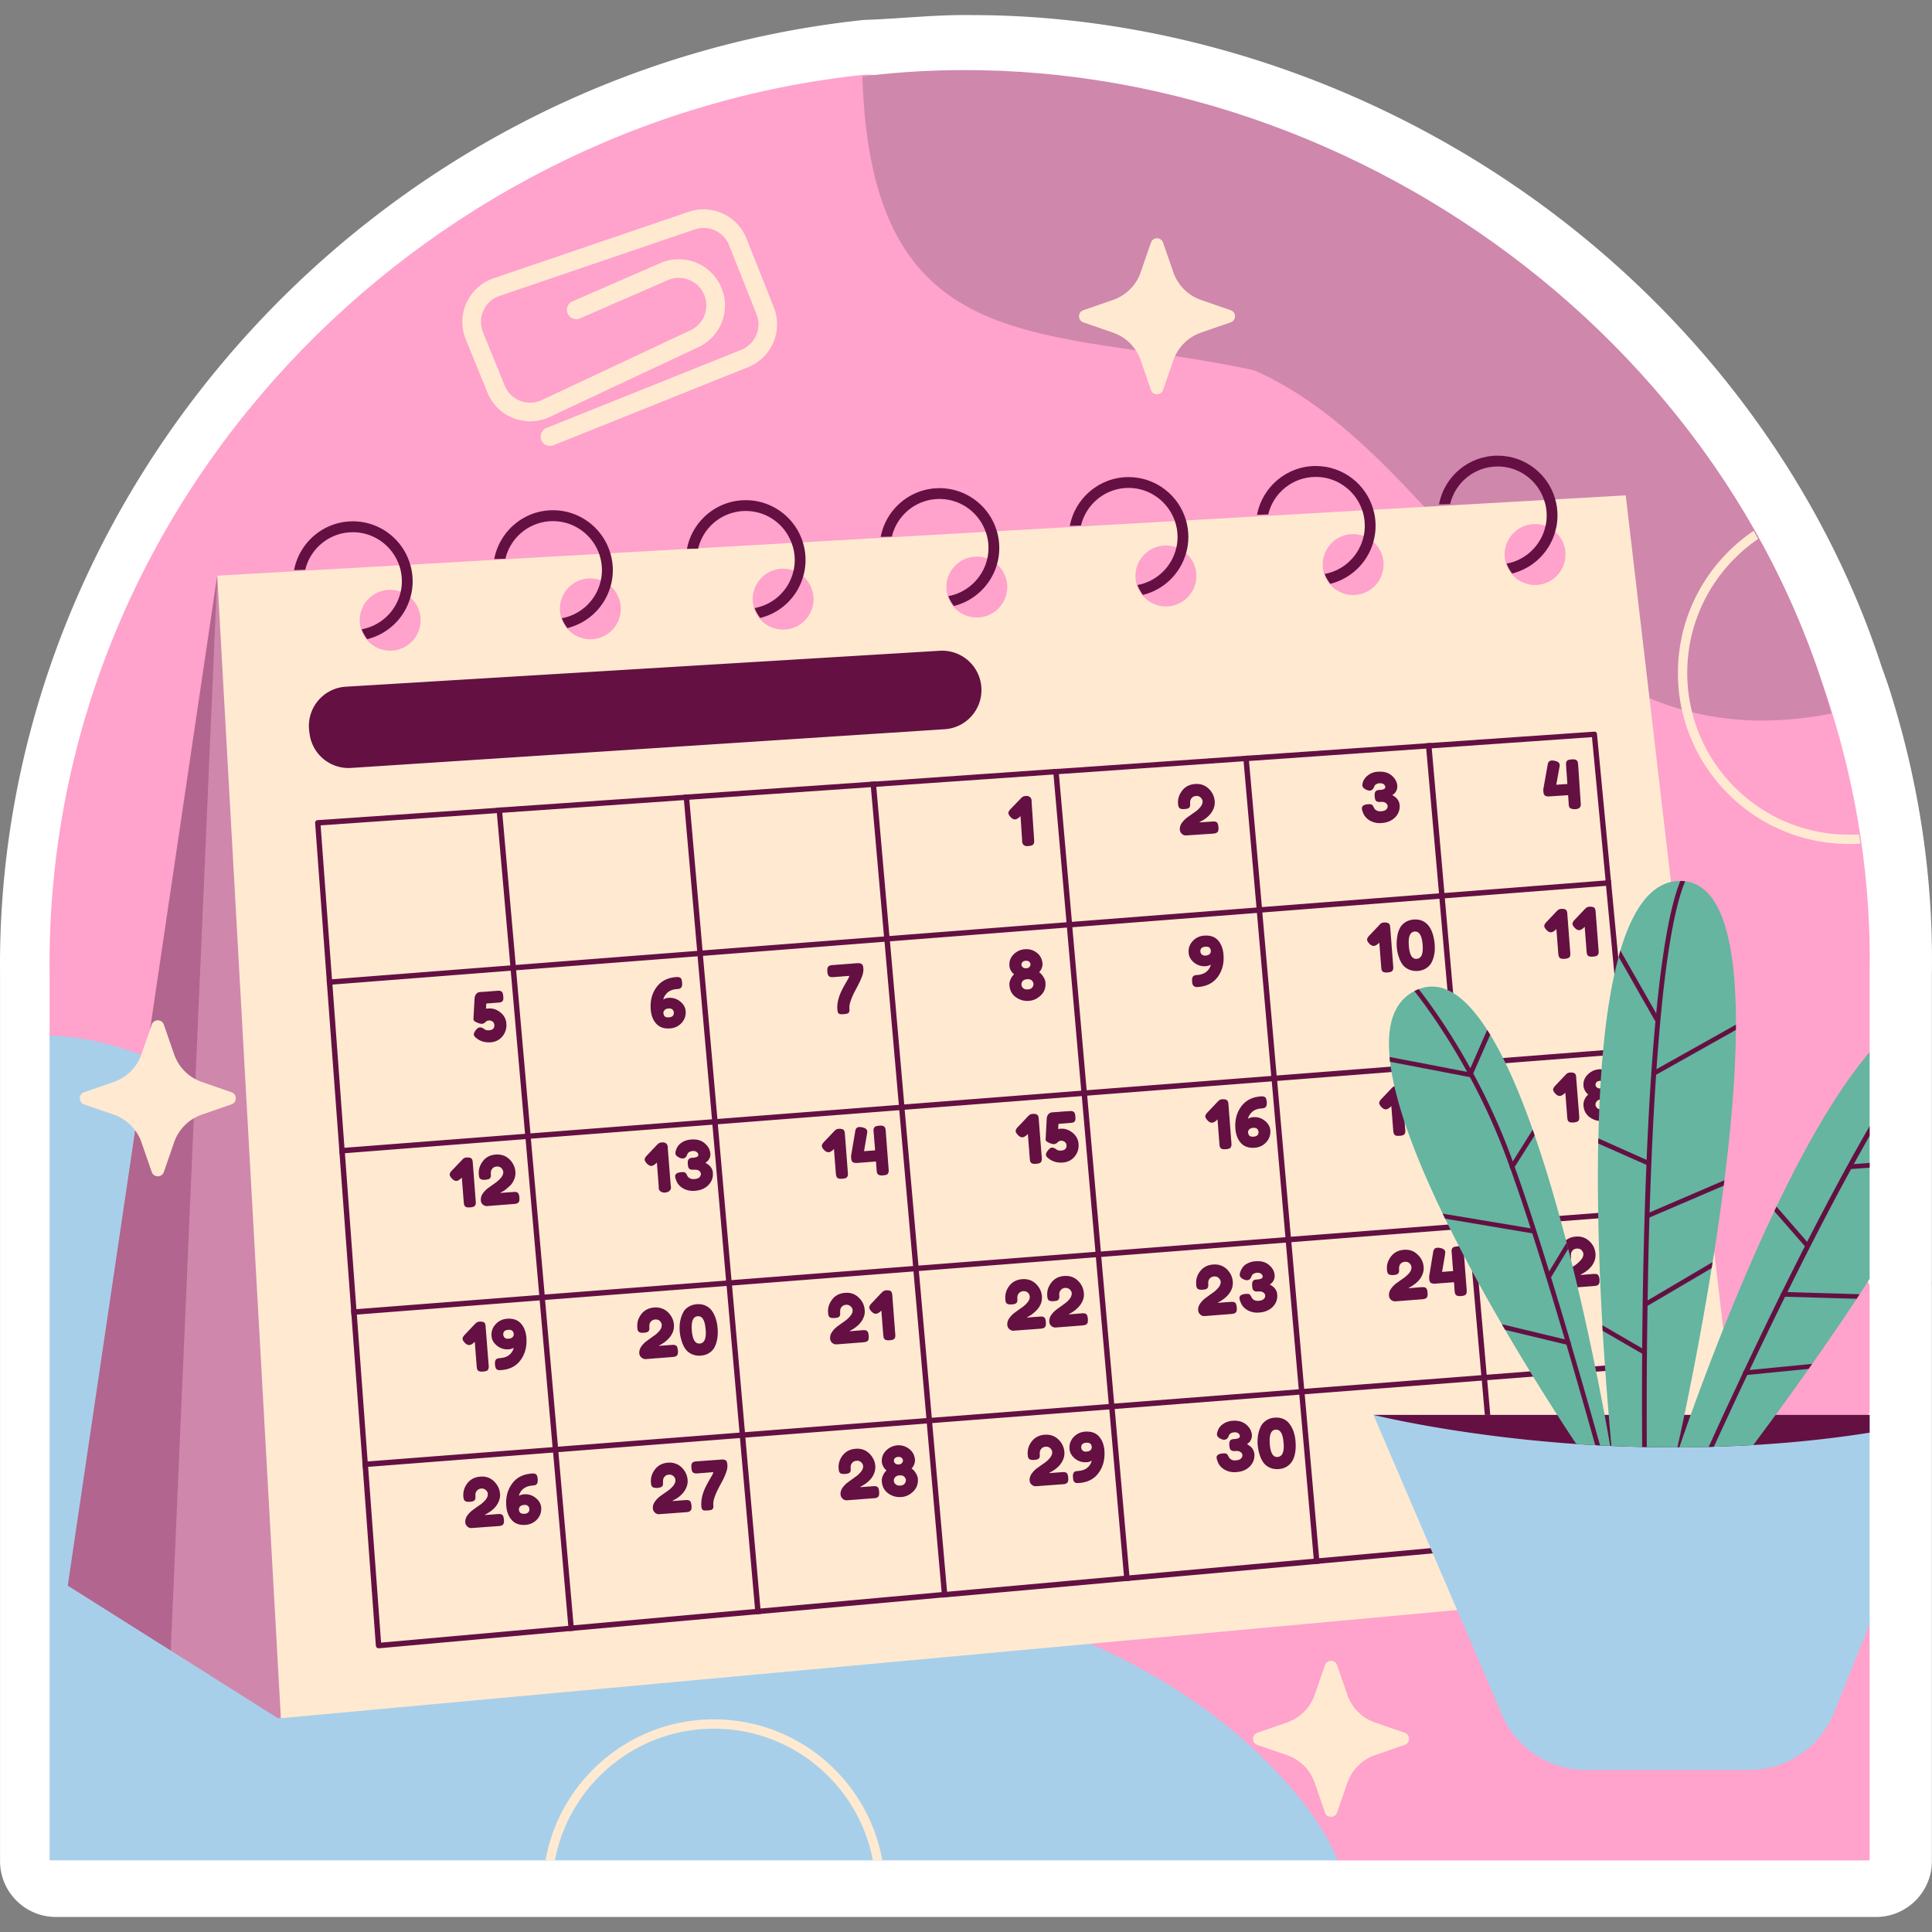 <svg xmlns="http://www.w3.org/2000/svg" version="1.1" xmlns:xlink="http://www.w3.org/1999/xlink" width="512" height="512" x="0" y="0" viewBox="0 0 512 512" style="enable-background:new 0 0 512 512" xml:space="preserve" class=""><rect x="0" y="0" width="512" height="512" fill="#808080" stroke="none"/><g><path d="M14.823 508.016c-8.18 0-14.811-6.631-14.811-14.811V258.11C-1.28 130.06 99.277 18.939 228.942 5.284c9.453-.309 19.014-1.435 28.549-1.287 51.835 0 104.439 17.101 148.123 48.153 44.126 31.366 77.189 75.679 93.131 124.814a139.316 139.316 0 0 1 2.165 6.275c7.762 24.598 11.484 49.829 11.057 75.001v80.86c0 .299-.01.597-.026.894.017.296.026.594.026.893v152.318c0 8.179-6.631 14.811-14.811 14.811H14.823z" style="" fill="#ffffff" data-original="#ffffff"></path><path d="M495.471 257.927v21.958l-9.865 35.609 9.865 25.209v33.403l-11.125 32.773 11.125 23.319v62.824H354.516L36.875 473.684 13.138 274.528v-16.601c-1.264-125.42 98.064-225.712 215.67-238.098 19.238-2.026 114.231 56.295 118.776 59.325 1.26.84 110.191 21.785 137.517 108.362 7.118 22.554 10.792 46.271 10.37 70.411z" style="" fill="#ffa2cc" data-original="#ffa2cc"></path><path d="M354.572 493.022H13.138v-218.63c8.294.37 16.563 2.123 24.265 5.184.444.173.864.346 1.284.543 4.641 1.925 9.035 4.344 13.058 7.282 2.542 1.827 4.962 3.851 7.183 6.097a52.01 52.01 0 0 1 5.085 5.826 39.945 39.945 0 0 1 1.876 2.666c11.923 17.797 13.502 40.779 21.303 60.921a91.187 91.187 0 0 0 8.22 16.242 38.124 38.124 0 0 0 1.604 2.444c1.259 1.876 2.617 3.678 4.024 5.431.346.444.716.913 1.111 1.358 7.924 9.429 17.847 17.057 29.325 21.475 5.702 2.197 11.651 3.555 17.674 4.419.494.049.963.123 1.432.173 9.8 1.284 19.846 1.333 29.745 1.555 6.295.148 12.614.395 18.908.741.494.025.963.049 1.456.099 15.033.889 30.041 2.518 44.753 5.455a78.93 78.93 0 0 1 4.196.864c.247.025.469.074.716.148a218.967 218.967 0 0 1 20.439 5.455 189.886 189.886 0 0 1 18.069 6.838c22.191 9.726 42.433 23.919 57.194 43.025 3.306 4.293 6.342 9.23 8.514 14.389z" style="" fill="#a8cfe9" data-original="#a8cfe9"></path><path d="M485.375 189.082c-77.827 15.261-99.063-67.23-153.041-90.965-55.129-11.953-101.393-1.274-103.8-77.877C340.65 6.404 454.45 79.994 485.375 189.082z" style="" fill="#cf87ac" data-original="#cf87ac"></path><path d="M464.556 419.466 74.43 455.339l-.718.057-18.722-47.451 2.58-255.39 373.267-21.282z" style="" fill="#ffead1" data-original="#ffead1"></path><path d="m74.43 455.339-.718.057-28.463-17.979-27.286-17.205L57.57 152.555z" style="" fill="#cf87ac" data-original="#cf87ac"></path><g style="opacity:0.28;"><path d="M57.57 152.555 45.249 437.417l-27.286-17.205z" style="" fill="#641043" data-original="#641043"></path></g><path d="m441.215 383.546-.815-8.59-1.21-12.712-.148-1.432-1.456-15.304-.123-1.358-.691-7.109v-.025l-1.037-10.836v-.025l-.395-4.196-.148-1.432-1.21-12.861-.148-1.407-2.543-27.005-.148-1.456-2.271-23.82v-.025l-1.827-19.303-.148-1.456-3.678-38.68c-.025-.37-.346-.691-.741-.617l-43.198 2.987-1.432.099-46.974 3.258-1.432.099-48.925 3.406-1.456.074-46.95 3.283-1.432.074-48.11 3.332-1.432.123-48.135 3.332-1.456.123-47.394 3.258a.563.563 0 0 0-.469.247.544.544 0 0 0-.173.494l3.061 41.519.099 1.432 3.209 43.247.099 1.407 3.061 41.371.099 1.432 2.271 30.658.617 8.269.099 1.432 3.481 47.295c.049.197.123.37.272.494a.694.694 0 0 0 .469.173h.074l50.332-4.542 1.407-.123 48.036-4.32 1.432-.123 48.036-4.344.691-.049.741-.049 46.876-4.221 1.432-.123 48.85-4.394 1.456-.148 29.992-2.715 16.859-1.506 1.456-.123 44.605-3.999c.197-.049.37-.123.469-.272.148-.148.222-.346.173-.543l-2.049-21.675zm-43.321 25.055-1.432.123-17.353 1.555-29.523 2.666-1.432.123-48.875 4.419-1.432.123-46.876 4.221-1.432.099-4.098.37-43.914 3.974-1.432.123-48.085 4.32-1.407.148-49.616 4.443-3.431-46.579-.123-1.432-.42-5.702-2.444-33.225-.123-1.432-3.036-41.322-.123-1.432-3.184-43.272-.123-1.407-3.012-40.779 46.703-3.234 1.432-.099 48.135-3.357 1.432-.099 48.11-3.332 1.456-.099 46.95-3.258 1.432-.099 48.949-3.406 1.432-.074 46.95-3.283 1.481-.074 42.457-2.962 3.604 37.965.123 1.432 2.222 23.475 1.876 19.698.148 1.432 2.493 26.24.148 1.407 1.284 13.626.148 1.456 1.53 16.218v.049l.642 6.615.123 1.358.346 3.678v.025l1.037 10.911.148 1.432 1.21 12.589.815 8.59 1.999 21.105-43.889 3.95z" style="" fill="#641043" data-original="#641043"></path><path d="m152.151 432.16-1.408.115-.143-1.407-4.021-45.926-.144-1.436-3.418-38.889-.115-1.436-3.619-41.302-.144-1.407-3.791-43.226-.115-1.408-3.561-40.353-.115-1.408 1.436-.115.115 1.436 3.561 40.325.116 1.408 3.791 43.226.115 1.407 3.647 41.302.115 1.436 3.418 38.889.115 1.436 4.021 45.897zM201.638 427.709l-1.436.114-.115-1.436-3.992-45.294-.115-1.436-3.418-38.86-.144-1.436-3.619-41.302-.115-1.436-3.82-43.197-.114-1.436-3.504-39.952-.115-1.408 1.436-.114.115 1.436 3.503 39.923.115 1.436 3.82 43.226.115 1.407 3.619 41.302.144 1.436 3.418 38.86.115 1.437 3.992 45.294zM230.675 207.184l.115 1.436 3.476 39.55.143 1.407 3.791 43.226.115 1.408 3.648 41.301.115 1.436 3.418 38.861.115 1.436 3.934 44.691.115 1.436 1.437-.115-.115-1.436-3.935-44.691-.115-1.407-3.418-38.89-.115-1.436-3.648-41.301-.114-1.408-3.792-43.226-.143-1.407-3.476-39.55-.114-1.407zM299.406 418.92l-1.436.115-.115-1.436-3.877-44.088-.144-1.436-3.418-38.889-.115-1.437-3.618-41.272-.144-1.437-3.791-43.225-.115-1.408-3.447-39.147-.115-1.437 1.436-.086.115 1.408 3.447 39.147.115 1.436 3.791 43.198.144 1.436 3.619 41.302.115 1.436 3.417 38.86.144 1.436 3.877 44.088zM349.698 414.382l-1.436.143-.115-1.465-3.82-43.455-.144-1.436-3.417-38.861-.116-1.436-3.619-41.302-.143-1.436-3.791-43.197-.115-1.436-3.418-38.745-.115-1.408 1.436-.115.115 1.436 3.418 38.717.115 1.436 3.791 43.198.144 1.436 3.619 41.301.114 1.436h.029l3.389 38.861.144 1.436 3.82 43.456zM398.008 410.045l-1.436.115-.115-1.436-3.763-42.853-.144-1.436-3.417-38.889-.115-1.436-3.619-41.302-.144-1.436-3.791-43.197-.115-1.436-3.389-38.344-.115-1.407 1.436-.115.144 1.436 3.36 38.343.115 1.408 3.791 43.226.144 1.407 3.619 41.302.143 1.436 3.39 38.889h.029l.114 1.436 3.763 42.853z" style="" fill="#641043" data-original="#641043"></path><path d="m427.045 234.642-1.436.115-42.709 3.303-1.436.115-46.931 3.647-1.436.115-48.913 3.791-1.436.087-46.903 3.647-1.436.115-48.109 3.734-1.436.115-48.079 3.705-1.437.115-47.247 3.676-1.436.115-.086-1.436 1.407-.086 47.247-3.677 1.436-.115 48.081-3.733 1.435-.115 48.081-3.705 1.436-.115 46.931-3.648 1.436-.115 48.913-3.791 1.436-.115 46.931-3.647 1.436-.087 42.709-3.331 1.408-.115zM431.296 279.246l-1.436.115-43.025 3.332-1.436.115-46.931 3.648-1.437.114-48.912 3.792-1.436.115-46.932 3.619-1.436.115-48.08 3.733-1.436.115-48.108 3.705-1.408.115-47.879 3.734-1.436.086-.086-1.407 1.407-.115 47.85-3.705 1.437-.115 48.108-3.734 1.436-.086 48.08-3.734 1.437-.115 46.902-3.648 1.436-.114 48.913-3.792 1.436-.114 46.931-3.648 1.436-.086 43.025-3.361 1.436-.115zM435.346 321.956l-1.408.114-43.341 3.361-1.464.115-46.903 3.647h-.029l-1.435.115-48.913 3.792-1.437.086-46.902 3.647-1.436.115-48.08 3.734-1.436.115-48.109 3.705-1.436.115-48.453 3.763-1.436.114-.087-1.436 1.408-.115 48.453-3.762 1.436-.115 48.08-3.705 1.436-.115 48.109-3.734 1.436-.115 46.902-3.648 1.437-.085 48.912-3.792 1.437-.115 46.931-3.647 1.436-.115 43.341-3.361 1.407-.114zM439.194 362.252l-1.435.115-43.629 3.389-1.436.115-46.931 3.619-1.436.115-48.913 3.791-1.436.115-46.931 3.619-1.436.115-48.08 3.734-1.436.114-48.109 3.734-1.407.115-49.028 3.791-1.437.115-.085-1.436 1.407-.115 48.999-3.791 1.436-.115 48.109-3.734 1.436-.115 48.08-3.733 1.436-.087 46.902-3.647 1.436-.115 48.913-3.791 1.436-.115 46.931-3.619 1.437-.115h.029l43.599-3.389 1.436-.115zM274.052 222.505l-.666-10.022c.065-1.099-.588-1.661-1.703-1.53-.42.049-.765.222-1.061.543-.074.071-2.746 2.844-2.814 2.913-.395.42-.592.765-.568 1.086.025.321.247.716.716 1.185.346.321.716.494 1.086.469.321-.025.716-.247 1.185-.642l.222-.247.42 6.418c-.04 1.11.559 1.696 1.703 1.53.37-.049.691-.099.913-.173.614-.306.621-.882.567-1.53zM322.902 219.222a3.771 3.771 0 0 0-.173-.913c-.298-.663-.858-.63-1.53-.592l-3.283.222v-.099c1.487-.686 3.003-1.868 3.678-3.505.247-.642.37-1.284.321-1.975-.099-1.284-.617-2.394-1.58-3.332-.963-.938-2.172-1.358-3.604-1.259-1.456.099-2.592.666-3.406 1.703-.839 1.061-1.21 2.197-1.135 3.456.042.676.144 1.315.913 1.456.222.049.469.049.79.025.37-.025.691-.074.913-.148s.37-.222.444-.37c.302-.477.057-1.017.173-1.58.025-.272.173-.568.42-.864.272-.296.642-.469 1.111-.494.893-.133 1.591.57 1.753 1.333.025.543-.173 1.061-.592 1.58a6.956 6.956 0 0 1-1.53 1.382c-.617.42-1.21.864-1.827 1.284a6.8 6.8 0 0 0-1.53 1.506c-.42.592-.592 1.185-.568 1.851.049.42.222.79.543 1.086.346.321.716.444 1.16.42l7.035-.469c.649-.061 1.214-.119 1.456-.79.048-.223.073-.544.048-.914zM370.667 212.384c-.315-.748-.979-1.28-1.629-1.629v-.123c.844-.434 1.32-1.404 1.259-2.394-.074-1.012-.568-1.925-1.481-2.715-.913-.765-2.098-1.111-3.579-1.012-2.04.015-4.144 1.598-4.196 3.604.025.444.346.839.963 1.135.37.197.716.272 1.012.272.518-.049.889-.37 1.135-.987l.099-.222c.188-.447.797-.717 1.358-.741.469-.025.839.049 1.086.272.272.197.395.444.42.691.025.469-.42.741-1.333.79-.692.034-1.308.133-1.456.913a3.716 3.716 0 0 0-.025.765c.025.395.074.691.173.913.074.222.222.37.395.469.173.074.346.123.494.123.148.025.346.025.617 0 .543-.025.963.074 1.259.296.321.222.469.494.494.79.025.346-.099.642-.37.938-.296.272-.765.42-1.382.469-.769.078-1.608-.285-1.876-.963l-.049-.099c-.173-.346-.321-.568-.494-.691-.173-.099-.494-.148-.963-.123-1.185.099-1.728.469-1.679 1.16 0 .272.099.592.247.963.67 1.995 2.895 3.082 4.986 2.863 1.456-.099 2.641-.592 3.555-1.481.889-.913 1.308-1.999 1.21-3.283a2.861 2.861 0 0 0-.25-.963zM418.9 212.73l-.667-9.997a7.027 7.027 0 0 0-.074-.617c-.061-.34-.288-.746-.716-.815-.222-.074-.518-.074-.889-.049a4.17 4.17 0 0 0-.938.148c-.373.137-.582.508-.592.839-.025.148 0 .346 0 .617l.346 4.912-2.937.197c0-.025.815-4.517.815-4.517.074-.321.099-.568.074-.765-.025-.543-.469-.889-1.333-1.061a2.382 2.382 0 0 0-.815-.074c-.429.021-.822.32-.913.666-.049.148-.099.37-.148.642l-1.086 6.122a1.57 1.57 0 0 0-.025.592c.023.678.136 1.353.913 1.456.197.049.469.049.765.025l4.888-.321.148 2.197c.016.484.03.967.42 1.259.658.391 2.243.398 2.641-.346.189-.414.159-.609.123-1.11zM132.61 268.295c-.987-.79-2.049-1.135-3.184-1.037-.296 0-.494.049-.617.074.025-.765.049-1.234.074-1.382l3.135-.247c.509-.05.612-.008 1.012-.272a.738.738 0 0 0 .321-.469c.049-.222.049-.518.025-.864a3.766 3.766 0 0 0-.173-.938c-.135-.441-.567-.545-.913-.617-1.309.052-3.757.316-5.036.346a1.64 1.64 0 0 0-.716.222c-.506.345-.762.962-.765 1.506-.074 1.16-.173 2.888-.296 5.184v.346c0 .148.099.296.222.444.148.123.444.272.864.444.444.222.864.296 1.185.272s.642-.173.938-.469c.197-.247.494-.37.864-.395.346-.025.666.049.963.272.597.382.65 1.431.197 1.901-.247.247-.592.37-1.037.42-.617.049-1.061-.049-1.284-.296-.494-.346-.913-.494-1.21-.469-.37.025-.716.247-1.037.667-.42.494-.592.913-.568 1.259.025.296.272.642.765.987.97.802 2.384 1.151 3.703 1.037 1.284-.099 2.32-.617 3.11-1.58s1.135-2.098 1.037-3.382c-.073-1.187-.616-2.174-1.579-2.964zM180.226 265.382c-.889-.716-1.95-1.037-3.135-.938-.444.025-.864.173-1.308.42.122-.609.482-1.164.963-1.679.57-.63 1.616-.99 2.542-1.061.496-.049.947-.028 1.259-.444.074-.099.148-.272.197-.469.081-.441.006-1.312-.148-1.703-.099-.222-.222-.37-.395-.444-.455-.167-.575-.154-1.086-.123-2.246.173-3.974 1.086-5.159 2.715-1.185 1.629-1.679 3.579-1.506 5.875.123 1.58.617 2.839 1.481 3.777s2.098 1.358 3.653 1.234c1.234-.099 2.246-.592 3.061-1.456.79-.889 1.16-1.925 1.061-3.135-.073-.989-.566-1.853-1.48-2.569zm-2.937 4.221c-.321.025-.568 0-.765-.049-.509-.169-.64-.613-.716-1.086-.025-.296.099-.543.321-.79s.592-.395 1.086-.42c.42-.025.741.049.987.272.222.247.346.494.37.765.05.79-.37 1.234-1.283 1.308zM228.756 256.224c-.025-.099-.049-.247-.123-.395-.267-.589-.903-.589-1.53-.568l-6.467.494c-.58.064-1.181.15-1.333.79-.116.447-.046 1.382.123 1.802.303.639.883.635 1.53.592l4.098-.321c.025.173-.099.444-.321.839-.572 1.011-1.287 2.2-1.827 3.357a11.177 11.177 0 0 0-.79 2.271c-.197.839-.272 1.654-.197 2.444.056.608.091 1.122.765 1.234.421.05 1.433-.002 1.827-.148.606-.196.646-.705.592-1.308-.049-.568.049-1.234.321-1.999a16.06 16.06 0 0 1 .938-2.246c.395-.741.765-1.481 1.16-2.222.37-.716.691-1.456.963-2.172.247-.741.37-1.382.321-1.925-.025-.223-.05-.396-.05-.519zM276.545 258.939c-.469-.701-.662-.955-1.16-1.259.499-.563.967-1.492.889-2.32-.099-1.21-.592-2.172-1.53-2.888-.913-.691-1.95-1.012-3.11-.913-1.185.074-2.197.543-3.036 1.382-.815.839-1.185 1.827-1.086 3.012.016.805.635 1.846 1.234 2.222-.701.681-1.354 1.874-1.234 2.962.099 1.358.666 2.394 1.703 3.135s2.197 1.061 3.456.963c1.21-.074 2.271-.592 3.184-1.481s1.308-1.999 1.21-3.357a3.377 3.377 0 0 0-.52-1.458zm-5.603-3.949c.173-.222.469-.346.864-.37.395-.049.691.049.913.222.222.197.346.42.37.666s-.074.469-.247.691c-.173.247-.469.37-.839.395-.395.025-.716-.049-.938-.247-.222-.197-.346-.42-.37-.666-.025-.247.049-.469.247-.691zm2.616 6.689c-.247.321-.617.494-1.16.518-.518.049-.938-.074-1.234-.321-.296-.272-.444-.568-.469-.913-.025-.346.074-.642.321-.963.272-.296.642-.469 1.16-.494.518-.049.938.049 1.234.321.296.272.444.568.469.889.025.346-.074.667-.321.963zM324.235 252.966c-.123-1.58-.617-2.839-1.481-3.801-.864-.938-2.073-1.333-3.653-1.21-1.234.099-2.246.568-3.036 1.456-.815.889-1.16 1.925-1.061 3.135.074.987.568 1.827 1.456 2.567.913.716 1.95 1.012 3.135.938a3.369 3.369 0 0 0 1.308-.42c-.276 1.021-.916 1.888-1.975 2.37a4.818 4.818 0 0 1-1.506.37c-.5.032-.966.035-1.284.444-.235.337-.249.773-.222 1.259-.01 1.116.65 1.668 1.703 1.481 2.246-.197 3.95-1.086 5.134-2.715 1.161-1.629 1.68-3.603 1.482-5.874zm-3.653-.148c-.247.247-.592.37-1.086.42-.762.072-1.304-.375-1.382-1.037-.049-.79.37-1.234 1.284-1.308.321-.025.568 0 .765.049.501.128.704.629.716 1.086.024.271-.075.543-.297.79zM369.21 256.002l-.765-9.997c-.065-.502-.04-1.008-.444-1.308a1.291 1.291 0 0 0-.494-.173c-.197-.049-.469-.074-.79-.049-.45.047-.847.203-1.111.592l-2.74 2.888c-.395.42-.592.79-.568 1.086.025.346.272.741.741 1.185.37.321.716.494 1.086.444.321-.025.716-.222 1.185-.642l.222-.222.494 6.393c.056.66.079 1.285.79 1.456.247.074.543.074.913.049.37-.025.691-.099.913-.173.629-.303.615-.883.568-1.529zM380.195 250.127c-.229-2.31-.95-5.113-3.332-6.122-1.246-.553-3.215-.396-4.344.346-1.24.735-1.725 1.768-2.098 3.11-.504 2.376-.379 4.621.543 6.862.272.642.592 1.16.987 1.604.915.997 2.327 1.493 3.801 1.382.79-.074 1.481-.272 2.073-.642 1.224-.713 1.701-1.692 2.098-3.011.335-1.228.359-2.314.272-3.529zm-4.764 3.974c-1.21.099-1.901-1.061-2.073-3.456-.197-2.419.321-3.678 1.53-3.777 1.234-.099 1.925 1.061 2.123 3.48v.099c.197 2.346-.346 3.58-1.58 3.654zM416.135 252.398l-.765-10.022c-.025-.247-.025-.42-.049-.518-.014-.223-.185-.666-.395-.79-.368-.204-.765-.241-1.259-.197-.42.025-.765.222-1.061.543-.075.071-2.721 2.869-2.789 2.937-.395.42-.592.765-.568 1.086.025.346.272.716.741 1.16.346.346.716.494 1.086.469.321-.025.716-.247 1.185-.642l.197-.247.494 6.418c.025.296.049.518.099.666.078.344.274.716.716.79.407.118 1.403.043 1.802-.148.394-.105.586-.574.592-.889-.001-.147-.001-.345-.026-.616zM423.64 251.805l-.765-9.997c-.05-.478-.039-.555-.173-.963a.805.805 0 0 0-.272-.346c-.38-.197-.766-.244-1.284-.197-.451.009-.776.25-1.111.568l-2.74 2.888c-.395.42-.592.79-.568 1.111.025.321.272.716.741 1.16.37.346.716.494 1.086.469.321-.025.716-.247 1.185-.666l.222-.222.494 6.418c.025.272.049.494.074.642.064.355.321.74.716.815.453.086 1.405.035 1.827-.148.408-.144.526-.563.592-.913 0-.125 0-.347-.024-.619zM126.069 318.256l-.765-9.997c-.067-.533-.032-.979-.444-1.308-.346-.192-.78-.245-1.259-.197-.449.018-.823.234-1.111.592l-2.74 2.863c-.42.42-.592.79-.568 1.111.025.321.272.716.741 1.16.346.346.716.494 1.086.469.321-.025.716-.247 1.16-.667l.222-.222.494 6.418c.025.272.049.494.074.642.072.336.321.736.716.815.446.105 1.423.029 1.827-.148.374-.104.569-.582.592-.889-.001-.148-.001-.371-.025-.642zM137.646 317.367a2.824 2.824 0 0 0-.197-.913c-.12-.399-.515-.557-.864-.592-.148 0-.37 0-.642.025l-3.308.247v-.099l.444-.197c.296-.148.642-.37 1.037-.691.395-.321.79-.691 1.21-1.086.395-.42.716-.938.963-1.58a4.42 4.42 0 0 0 .296-1.975c-.099-1.259-.642-2.37-1.604-3.308-.987-.938-2.197-1.333-3.629-1.234-1.456.123-2.567.691-3.382 1.753s-1.185 2.222-1.086 3.456c.05.487.029.967.444 1.259.519.375 1.611.233 2.172.049.222-.074.37-.197.444-.37.204-.409.15-.554.123-1.061.006-.518.016-.927.444-1.382.272-.321.617-.494 1.111-.518.272-.025.543 0 .765.099.559.214.863.728.987 1.234.025.543-.148 1.061-.568 1.58s-.913.963-1.53 1.407c-.592.42-1.21.864-1.802 1.284a6.916 6.916 0 0 0-1.53 1.53c-.395.592-.568 1.185-.518 1.851.02.824.867 1.591 1.703 1.481l7.01-.543c.272-.025.494-.049.642-.074.334-.098.714-.304.815-.716.05-.225.074-.545.05-.916zM177.758 314.282l-.79-9.997c.088-1.105-.596-1.688-1.703-1.506-.42.025-.765.197-1.061.543l-.049.025-2.74 2.888c-.395.42-.592.79-.568 1.111.025.321.272.716.741 1.16.37.346.716.494 1.086.469.321-.025.716-.247 1.185-.666l.222-.222.494 6.418c-.313 2.234 3.788 1.937 3.183-.223zM188.668 309.814c-.334-.734-1.006-1.289-1.654-1.604v-.123l.148-.099c.71-.48 1.198-1.393 1.086-2.32-.099-1.037-.592-1.925-1.506-2.691-.913-.79-2.098-1.111-3.579-.987-1.727.091-3.441 1.052-3.95 2.641-.173.42-.247.765-.222.987.025.469.346.839.987 1.135.37.197.716.272 1.012.247.518-.025.889-.37 1.111-.987.127-.289.162-.449.518-.691.247-.148.568-.247.938-.296.469-.025.839.074 1.086.272.272.222.395.444.42.691.025.469-.395.741-1.308.815-.418.025-.55.009-.913.173a.559.559 0 0 0-.346.272c-.099.099-.148.272-.197.469-.105.452.007 1.287.148 1.703.099.197.222.37.42.444.173.074.346.123.469.123.538.021 1.49-.102 1.901.272.321.222.469.469.494.79.025.346-.099.642-.37.938-.272.272-.741.444-1.382.469-.778.106-1.574-.269-1.876-.938-.101-.35-.377-.671-.543-.765-.173-.123-.494-.148-.963-.123-1.185.099-1.728.494-1.679 1.185.025.247.099.568.272.963.68 1.99 2.93 3.033 5.011 2.789 1.456-.099 2.641-.617 3.53-1.506.889-.913 1.284-1.999 1.185-3.283a2.512 2.512 0 0 0-.248-.965zM224.683 310.678l-.765-10.022c-.048-.497-.051-.991-.444-1.308-.123-.049-.272-.123-.494-.173a3.64 3.64 0 0 0-.765-.025c-.42.025-.765.222-1.061.543-.075.071-2.721 2.869-2.789 2.937-.395.42-.592.79-.568 1.086.025.346.272.741.741 1.185.346.321.716.469 1.086.444.321-.025.716-.222 1.185-.642l.197-.247.494 6.418c.054.537.057.714.296 1.135.099.173.272.272.518.321.419.12 1.414.038 1.802-.123.39-.153.584-.566.592-.913 0-.147 0-.345-.025-.616zM235.495 309.789l-.765-9.997c-.052-.645-.111-1.225-.79-1.432-.453-.124-1.4-.024-1.827.123-.653.297-.644.804-.592 1.481l.395 4.888-2.937.222.765-4.468c.048-.319.111-.613.074-.815-.049-.543-.494-.889-1.358-1.037a2.382 2.382 0 0 0-.815-.074c-.759.071-.963.63-1.037 1.333l-1.037 6.122c-.057.271.002.846.025 1.086.045.227.178.63.395.765.377.215.766.235 1.284.197l4.863-.37.173 2.197c.021.482.057.949.42 1.259.123.074.296.148.494.197.439.104 1.312-.006 1.703-.148.222-.099.37-.222.444-.42.18-.423.162-.59.123-1.109zM275.286 296.706c-.018-.685-.131-1.373-.913-1.481-.222-.049-.469-.049-.79-.025-.444.022-.805.255-1.111.592l-2.74 2.888c-.395.42-.592.765-.568 1.086.025.346.272.716.741 1.16.346.346.716.494 1.086.469.321-.025.716-.247 1.185-.642l.222-.247.494 6.418c.025.296.049.518.074.666.062.342.314.715.716.79.222.049.543.074.913.049.37-.049.691-.099.889-.197.412-.104.58-.572.592-.889.025-.148 0-.346 0-.617l-.79-10.02zM284.222 300.162c-.987-.765-2.049-1.135-3.184-1.037a7.027 7.027 0 0 0-.617.074c.049-.765.074-1.234.074-1.358l3.135-.247c.272-.025.469-.049.592-.074.31-.08.684-.303.741-.691.049-.222.049-.494.025-.864-.025-.395-.074-.716-.173-.938-.131-.377-.552-.583-.889-.592-1.316.05-3.757.251-5.06.346-.718.05-1.196.5-1.382 1.16-.071.269-.111.353-.099.568-.049 1.135-.148 2.863-.272 5.184-.025.173-.025.272-.025.321a.677.677 0 0 0 .247.444c.148.123.42.272.839.469.469.197.864.296 1.185.272.346-.025.642-.197.963-.494.197-.222.469-.37.839-.395.346-.025.666.074.963.272.321.222.469.518.518.913.025.42-.074.741-.321.987-.247.247-.592.395-1.037.42-.617.049-1.037-.049-1.284-.272-.494-.346-.889-.518-1.21-.494-.346.025-.691.247-1.037.691-.395.469-.592.889-.568 1.234.025.321.272.642.765.987.977.806 2.396 1.162 3.703 1.037 1.284-.099 2.32-.617 3.135-1.58.79-.963 1.135-2.073 1.037-3.382-.097-1.183-.64-2.171-1.603-2.961zM326.333 302.853l-.765-9.997c-.025-.247-.049-.42-.049-.543-.081-.486-.338-.896-.889-.963-.197-.025-.469-.049-.79-.025-.505.014-.756.266-1.111.592l-2.74 2.888c-.395.42-.592.79-.568 1.086.025.346.296.741.741 1.185.37.321.716.494 1.086.444.321-.025.716-.222 1.185-.642l.222-.247.494 6.418c.025.296.049.518.074.666.063.34.314.733.716.79.247.074.543.074.913.049.37-.025.691-.099.913-.173a.826.826 0 0 0 .444-.42c.181-.442.165-.594.124-1.108zM335.171 297.003c-.889-.716-1.95-1.037-3.135-.938-.444.025-.864.173-1.308.42a3.506 3.506 0 0 1 1.975-2.37 4.805 4.805 0 0 1 1.53-.37c.222-.025.395-.025.518-.049.442-.045.874-.348.913-.864.049-.222.074-.469.049-.79-.049-.37-.099-.691-.197-.913-.11-.381-.53-.545-.839-.568a2.491 2.491 0 0 0-.617 0c-2.246.173-3.974 1.086-5.159 2.715-1.185 1.629-1.679 3.604-1.506 5.875.123 1.58.617 2.839 1.481 3.777.864.938 2.098 1.358 3.653 1.234 1.234-.099 2.246-.592 3.036-1.456.815-.889 1.16-1.925 1.086-3.135-.073-.989-.567-1.853-1.48-2.568zm-2.963 4.221c-.296.025-.543 0-.741-.049-.502-.149-.657-.615-.716-1.086-.025-.296.099-.543.321-.79s.592-.37 1.086-.42c.42-.025.741.074.987.272.222.247.346.494.37.765.051.789-.369 1.234-1.307 1.308zM372.395 299.298l-.148-1.901-.617-8.096c-.03-.692-.116-1.376-.913-1.481-.222-.049-.469-.049-.79-.025a.905.905 0 0 0-.37.074c-.3.061-.503.28-.741.494l-2.74 2.888c-.395.42-.592.79-.568 1.111s.272.716.741 1.16c.346.346.716.494 1.086.469.321-.025.716-.247 1.185-.667l.197-.222.494 6.418c.076.652.111 1.254.815 1.456.222.049.518.049.913.025.37-.025.666-.074.889-.173.641-.29.636-.875.567-1.53zM382.293 287.968c-.025-.123-.049-.247-.123-.42-.264-.574-.912-.575-1.53-.543l-6.467.494c-.596.061-1.193.114-1.333.79-.049.222-.074.518-.049.913.049.346.099.666.197.889.27.636.882.614 1.506.568l4.098-.296c.025.148-.099.42-.321.839-.247.395-.518.889-.839 1.481a18.858 18.858 0 0 0-.987 1.876c-.321.667-.568 1.432-.79 2.271-.197.839-.272 1.629-.197 2.419.055.605.094 1.146.765 1.234.222.049.543.049.913 0a5.93 5.93 0 0 0 .913-.123c.611-.216.647-.717.592-1.308-.049-.592.049-1.259.321-2.024.247-.741.568-1.506.938-2.246.395-.741.765-1.481 1.16-2.197.37-.741.691-1.456.963-2.197.247-.741.37-1.382.321-1.925-.026-.223-.051-.396-.051-.495zM418.505 295.744l-.79-9.997c-.026-.543-.012-.984-.444-1.308-.099-.074-.272-.123-.469-.173-.197-.049-.469-.049-.79-.025-.42.025-.765.222-1.061.543-.075.071-2.721 2.869-2.789 2.937-.395.42-.592.765-.568 1.086s.272.716.741 1.16c.37.346.716.494 1.086.469.321-.025.716-.247 1.185-.642l.222-.247.494 6.418c.061.663.079 1.266.79 1.456.247.049.543.074.913.049.37-.049.691-.099.913-.197.63-.278.613-.891.567-1.529zM428.675 290.782c-.448-.701-.658-.957-1.16-1.259.499-.563.967-1.492.889-2.32-.074-1.21-.592-2.172-1.506-2.888a4.392 4.392 0 0 0-2.468-.913 2.043 2.043 0 0 0-.666-.025c-1.185.099-2.197.568-3.012 1.407-.839.839-1.21 1.827-1.111 3.012.056.804.643 1.873 1.259 2.222-.432.447-.697.749-1.012 1.456-.197.494-.296.987-.247 1.506.099 1.358.667 2.394 1.703 3.135.741.518 1.53.839 2.394.938.346.049.716.049 1.086.025 1.185-.099 2.246-.592 3.16-1.481.913-.889 1.308-2.024 1.21-3.357-.025-.495-.198-.989-.519-1.458zm-5.603-3.974c.173-.197.469-.321.864-.37.099 0 .197 0 .296.025.272 0 .469.074.642.222.222.197.321.42.346.667.025.222-.049.469-.247.691-.173.247-.444.37-.839.395h-.025c-.395.025-.691-.049-.913-.247s-.346-.42-.37-.666a1.138 1.138 0 0 1 .246-.717zm2.616 6.714c-.222.296-.617.494-1.135.518-.272.025-.494 0-.716-.099a1.015 1.015 0 0 1-.518-.247c-.296-.247-.469-.568-.494-.889-.025-.346.099-.666.346-.963.197-.222.444-.37.79-.469.123-.025.222-.049.346-.049.543-.025.938.074 1.234.346.296.272.444.568.469.889.049.321-.075.667-.322.963zM129.5 361.775l-.79-9.997c-.017-.465-.029-.546-.148-.963-.162-.391-.376-.428-.765-.543-.222-.025-.469-.049-.79-.025-.45.035-.776.274-1.111.592l-2.74 2.888c-.395.42-.592.79-.568 1.086.025.346.272.741.741 1.185.37.321.716.494 1.086.444.321-.025.716-.222 1.185-.642l.222-.222.494 6.393c.058.539.021.715.272 1.135a.815.815 0 0 0 .518.321c.45.141 1.401.031 1.827-.123.222-.099.37-.222.444-.42.179-.448.163-.577.123-1.109zM139.497 354.493c-.123-1.58-.617-2.839-1.481-3.777-.864-.938-2.073-1.358-3.653-1.234-1.234.099-2.246.592-3.036 1.481-.815.864-1.16 1.925-1.061 3.135.074.963.568 1.827 1.456 2.543.913.716 1.95 1.037 3.11.938.444-.025.889-.173 1.333-.395-.281.991-.923 1.894-1.975 2.345-.536.27-1.428.372-2.024.42-.123.025-.247.049-.42.123-.364.162-.448.375-.543.765-.106.422.008 1.281.148 1.654.099.222.222.37.37.469.417.202.65.143 1.16.123 2.246-.173 3.95-1.061 5.134-2.715 1.161-1.63 1.655-3.58 1.482-5.875zm-3.653-.148c-.247.247-.592.395-1.086.42-.444.049-.79-.049-1.012-.272-.222-.222-.346-.469-.37-.741-.074-.815.37-1.259 1.284-1.333.482-.036.91.015 1.185.346.217.243.286.479.296.79a.975.975 0 0 1-.297.79zM179.461 356.986a.713.713 0 0 0-.395-.444c-.43-.194-.603-.156-1.135-.123l-3.283.247v-.074c1.452-.733 2.98-1.908 3.653-3.555a4.525 4.525 0 0 0 .296-1.975c-.099-1.284-.642-2.394-1.604-3.332-.987-.913-2.197-1.333-3.629-1.234-1.456.123-2.592.716-3.406 1.753-.815 1.061-1.16 2.222-1.061 3.456 0 .222.025.395.049.518.038.465.334.875.864.938.451.093 1.288.017 1.703-.148.399-.101.524-.51.592-.815 0-.666-.164-1.416.42-1.999.247-.296.617-.469 1.111-.518.272-.025.543.025.765.099.535.205.899.745.963 1.234.049.543-.123 1.061-.543 1.58s-.913.987-1.53 1.407c-.592.42-1.21.864-1.802 1.308a6.332 6.332 0 0 0-1.53 1.506c-.395.592-.592 1.21-.543 1.851.049.444.222.79.568 1.086.321.296.716.444 1.135.42l7.035-.543c.648-.076 1.251-.111 1.456-.815.049-.222.074-.518.049-.889-.05-.396-.099-.692-.198-.939zM190.174 352.049c-.11-1.722-.638-3.637-1.777-5.011a4.28 4.28 0 0 0-1.555-1.086c-.642-.272-1.358-.37-2.172-.321-.839.074-1.555.296-2.172.667-.592.37-1.061.815-1.358 1.333-1.44 2.64-1.283 5.904-.173 8.64.558 1.274 1.224 2.126 2.542 2.666.666.272 1.407.37 2.246.321.79-.074 1.481-.272 2.073-.642a4.013 4.013 0 0 0 1.358-1.284c.926-1.536 1.139-3.509.988-5.283zm-4.739 3.999c-1.21.099-1.901-1.061-2.098-3.456-.173-2.419.321-3.678 1.555-3.777 1.21-.099 1.925 1.061 2.098 3.48l.025.099c.172 2.346-.346 3.58-1.58 3.654zM230.04 353.11c-.292-.673-.862-.621-1.53-.592l-3.283.272v-.099c1.456-.756 2.977-1.873 3.629-3.555a3.87 3.87 0 0 0 .296-1.975c-.099-1.284-.617-2.394-1.604-3.308-.963-.938-2.172-1.358-3.604-1.234-1.456.099-2.592.691-3.406 1.753-.815 1.061-1.185 2.197-1.086 3.456.049.676.143 1.355.938 1.432.421.099 1.317-.001 1.679-.123a.927.927 0 0 0 .592-.839c-.001-.247-.046-.826.025-1.135 0-.272.148-.568.395-.864.272-.296.642-.469 1.111-.518.862-.068 1.632.537 1.753 1.333.049.543-.148 1.086-.568 1.58-.395.518-.913.987-1.506 1.407-.617.444-1.21.864-1.827 1.308-.592.444-1.111.938-1.506 1.53-.42.568-.592 1.185-.543 1.827.025.444.222.815.543 1.111.346.296.716.42 1.16.395l7.035-.543c.62-.073 1.245-.13 1.432-.79.139-.447.029-1.422-.125-1.829zM237.247 353.481l-.765-9.997c-.04-.703-.113-1.377-.913-1.506-.222-.025-.469-.049-.79-.025-.42.049-.765.222-1.061.568-.083.006-2.73 2.879-2.789 2.913-.395.42-.592.79-.568 1.086.025.346.272.741.741 1.185.346.321.716.494 1.086.444.321-.025.716-.222 1.185-.642l.197-.222.494 6.393c.079.655.092 1.289.815 1.456.401.141 1.4.033 1.802-.123.651-.294.618-.877.566-1.53zM277.162 350.395c-.025-.37-.074-.691-.173-.913-.312-.652-.867-.611-1.53-.568l-3.283.247v-.099c.961-.401 1.879-1.148 2.666-1.975.395-.42.716-.938.987-1.555a4.525 4.525 0 0 0 .296-1.975c-.099-1.284-.642-2.394-1.604-3.332-.987-.938-2.197-1.333-3.629-1.234-1.456.123-2.592.716-3.406 1.753-.815 1.061-1.16 2.222-1.061 3.456-.006.685.142 1.36.913 1.456.409.093 1.307.019 1.679-.148a.8.8 0 0 0 .469-.37c.262-.503.046-1.017.148-1.58.025-.272.148-.568.42-.864.247-.296.617-.469 1.111-.518.272-.025.543.025.765.099.528.208.879.74.963 1.234.049.543-.148 1.061-.543 1.58a7.67 7.67 0 0 1-1.53 1.407c-.617.42-1.21.864-1.827 1.308a6.243 6.243 0 0 0-1.506 1.506c-.42.592-.592 1.21-.543 1.851.049.42.222.79.568 1.086.321.296.716.444 1.135.395l7.035-.518c.616-.078 1.26-.102 1.432-.815.073-.223.073-.519.048-.914zM288.122 348.642c-.285-.685-.885-.615-1.53-.592l-3.283.272-.025-.099.444-.222c1.833-1 3.751-2.96 3.505-5.307-.099-1.284-.642-2.394-1.604-3.332-.987-.913-2.172-1.333-3.629-1.21-1.432.099-2.567.691-3.382 1.753-.815 1.061-1.185 2.197-1.086 3.456.031.676.141 1.32.913 1.432.435.097 1.311.003 1.703-.123.222-.099.37-.222.444-.395.296-.492.053-1.019.148-1.58.025-.272.173-.568.42-.864.272-.296.642-.469 1.111-.518.87-.078 1.616.565 1.753 1.333.058 1.275-1.071 2.25-2.098 2.987-.592.444-1.21.864-1.802 1.308a6.424 6.424 0 0 0-1.53 1.53c-.395.568-.568 1.185-.518 1.827.025.444.197.79.543 1.111.346.296.716.42 1.16.395l7.01-.543c.638-.072 1.238-.118 1.456-.79.049-.247.074-.543.049-.913a3.519 3.519 0 0 0-.172-.916zM327.568 345.582c-.267-.641-.882-.597-1.506-.568l-3.308.247v-.074c1.463-.738 2.975-1.888 3.653-3.555a4.473 4.473 0 0 0 .296-1.975c-.099-1.284-.642-2.394-1.604-3.332-.987-.913-2.197-1.333-3.629-1.21-1.456.099-2.567.691-3.406 1.753-.815 1.037-1.16 2.197-1.061 3.456.034.507.041.94.444 1.259.099.074.272.123.469.173.435.097 1.311.003 1.703-.123.386-.14.543-.523.592-.839 0-.666-.164-1.416.42-1.999.247-.296.617-.469 1.111-.518.866-.102 1.604.571 1.753 1.333.025.543-.148 1.061-.568 1.58-.42.518-.913.987-1.53 1.407-.592.42-1.21.864-1.802 1.308a6.424 6.424 0 0 0-1.53 1.53c-.395.568-.592 1.185-.543 1.827.049.444.222.79.568 1.111.321.296.716.42 1.16.395l7.01-.543c.648-.076 1.251-.111 1.456-.815.124-.442.031-1.412-.148-1.828zM338.231 342.076c-.34-.732-.986-1.296-1.654-1.604v-.123c.793-.491 1.324-1.414 1.21-2.419-.074-1.037-.568-1.925-1.481-2.691-.913-.79-2.123-1.111-3.579-.987-1.044.041-2.122.46-2.839 1.012-.754.612-1.321 1.79-1.358 2.617.049.469.37.839.987 1.135.395.197.716.272 1.012.247.518-.025.889-.37 1.135-.987.127-.608.78-.909 1.456-.987.469-.025.815.074 1.086.272.247.197.395.444.42.691.025.469-.42.741-1.308.815-.533.027-.928.047-1.284.42-.074.123-.123.296-.173.494-.093.451-.017 1.288.148 1.703.146.365.553.566.889.568.148.025.37 0 .642 0 .518-.049.938.049 1.259.272.296.222.469.469.494.79.025.346-.099.642-.37.913-.296.296-.741.469-1.382.494-.809.12-1.639-.298-1.925-1.037-.173-.346-.346-.568-.494-.691-.173-.099-.494-.123-.963-.099-1.185.099-1.753.494-1.679 1.185 0 .247.099.568.272.963.659 1.992 2.944 3.037 5.011 2.789 1.456-.099 2.617-.617 3.53-1.506.889-.913 1.284-1.999 1.185-3.283a3.045 3.045 0 0 0-.247-.966zM378.146 341.706c-.099-.222-.222-.395-.395-.469-.444-.183-.588-.125-1.135-.123l-3.283.272v-.099c1.472-.75 2.99-1.877 3.629-3.555.272-.642.37-1.284.321-1.975-.099-1.284-.642-2.394-1.629-3.308-.963-.938-2.172-1.358-3.604-1.234-1.456.099-2.592.691-3.406 1.753-.815 1.061-1.185 2.197-1.086 3.456.045.664.157 1.36.938 1.432.197.049.469.074.765.049.395-.025.691-.099.913-.173a.918.918 0 0 0 .592-.839c.023-.637-.133-1.412.42-1.999.272-.296.642-.469 1.111-.494.872-.12 1.633.53 1.753 1.333.049.518-.148 1.061-.543 1.58-.42.494-.938.963-1.53 1.407-.617.42-1.21.839-1.827 1.284-.592.444-1.111.938-1.506 1.53-.42.568-.592 1.185-.543 1.827a1.602 1.602 0 0 0 1.703 1.506l7.035-.543c.63-.056 1.241-.133 1.432-.79.074-.247.074-.543.049-.913-.026-.372-.075-.693-.174-.915zM387.995 332.869l-.074-1.086a7.027 7.027 0 0 0-.074-.617c-.081-.332-.315-.745-.741-.815-.496-.166-1.38-.014-1.802.123-.417.109-.561.523-.617.839 0 .148 0 .346.025.617l.37 4.912-2.913.222c0-.025.766-4.46.758-4.484.056-.316.08-.6.081-.799-.049-.543-.494-.889-1.358-1.061-.296-.049-.568-.074-.815-.049-.451.026-.776.3-.913.666-.049.148-.099.37-.148.642l-1.012 6.146c-.059.252.007.856.025 1.086.031.236.201.636.395.765.346.192.78.245 1.259.197l4.888-.37.148 2.197c.051.679.155 1.355.938 1.432.197.049.469.074.765.049.395-.049.691-.099.938-.197.64-.266.595-.885.568-1.506l-.691-8.909zM423.689 338.201c-.074-.222-.222-.395-.395-.469-.417-.185-.613-.125-1.111-.123l-3.308.272v-.099c1.485-.726 3.008-1.877 3.653-3.555a4.473 4.473 0 0 0 .296-1.975c-.099-1.284-.642-2.394-1.604-3.308-.987-.938-2.197-1.358-3.629-1.234-1.012.074-1.876.395-2.592.963-.296.222-.543.494-.79.79-.765 1.012-1.135 2.074-1.111 3.258.095.543-.012 1.225.543 1.481a.95.95 0 0 0 .395.148c.222.049.469.074.79.049.37-.049.691-.099.913-.173.398-.162.529-.478.592-.839-.007-.641-.148-1.421.42-1.999.272-.296.617-.469 1.111-.494.296-.025.543 0 .765.099.568.174.848.738.987 1.21.025.543-.148 1.086-.568 1.58-.42.518-.913.987-1.53 1.432l-.741.518c-.346.247-.716.494-1.061.765a6.424 6.424 0 0 0-1.53 1.53c-.395.568-.592 1.185-.518 1.827.025.444.197.815.543 1.111s.716.42 1.16.395l2.715-.222h.025l4.27-.321c.647-.055 1.233-.12 1.456-.79.049-.247.074-.543.049-.913a2.727 2.727 0 0 0-.195-.914zM431.588 332.598c-.987-.79-2.049-1.135-3.184-1.037a7.027 7.027 0 0 0-.617.074c.025-.765.049-1.234.074-1.382l3.135-.222c.272-.025.469-.049.592-.074.31-.1.684-.306.741-.691.049-.222.049-.518.025-.864-.025-.395-.074-.716-.173-.938-.13-.395-.549-.577-.889-.592-.148-.025-.346 0-.642 0-1.069.106-3.387.282-4.419.321-.47.026-.92.316-1.16.667-.153.298-.342.757-.321 1.061-.049 1.16-.148 2.888-.272 5.208-.025.148-.025.272-.025.321.025.173.099.296.247.444.123.123.42.272.839.469.469.197.864.296 1.185.247.346 0 .642-.173.938-.469.222-.247.494-.37.864-.395.346-.025.666.074.963.272.321.222.469.518.494.913.049.42-.074.741-.296.987-.247.247-.592.395-1.037.42-.617.049-1.037-.049-1.284-.272-.494-.346-.889-.518-1.21-.494-.346.025-.691.247-1.037.666-.395.494-.592.913-.568 1.259.025.296.272.642.765.987.977.791 2.392 1.169 3.703 1.037 1.284-.099 2.32-.617 3.11-1.58.815-.963 1.16-2.098 1.061-3.382-.096-1.184-.639-2.172-1.602-2.961zM133.548 402.726c-.049-.37-.099-.691-.197-.913-.122-.404-.531-.524-.864-.592-.148 0-.37 0-.642.025l-3.308.247v-.099c1.485-.726 3.008-1.877 3.653-3.555.272-.617.37-1.284.321-1.975-.099-1.259-.642-2.37-1.604-3.308-.987-.938-2.172-1.358-3.629-1.234-1.432.099-2.567.691-3.406 1.728-.815 1.061-1.16 2.222-1.086 3.456.025.222.049.395.049.518.089.476.347.873.889.938.197.049.469.049.765.025.395-.025.691-.074.913-.173.378-.099.582-.496.592-.815.038-.253-.052-.817.025-1.135.075-.686.708-1.342 1.53-1.382.85-.077 1.626.551 1.728 1.333.049.543-.148 1.086-.543 1.58a7.67 7.67 0 0 1-1.53 1.407c-.617.42-1.234.864-1.827 1.308a6.332 6.332 0 0 0-1.53 1.506c-.395.592-.592 1.185-.543 1.851.062.806.865 1.592 1.703 1.481l7.035-.518c.272 0 .494-.049.642-.074.355-.079.7-.278.815-.716.049-.223.074-.519.049-.914zM141.941 396.95c-.889-.716-1.925-1.037-3.11-.938a2.872 2.872 0 0 0-1.308.395c.213-1.009.945-1.9 1.975-2.345.536-.27 1.428-.372 2.024-.42.469-.059.874-.32.938-.864.049-.222.049-.469.049-.79-.049-.37-.099-.691-.197-.913-.111-.393-.534-.522-.839-.592-.148 0-.346 0-.617.025-2.246.173-3.974 1.061-5.159 2.691-1.185 1.629-1.703 3.604-1.53 5.875.123 1.58.617 2.839 1.481 3.777.864.963 2.074 1.358 3.629 1.259 1.234-.099 2.246-.592 3.061-1.456.815-.889 1.16-1.925 1.086-3.135-.076-.989-.57-1.853-1.483-2.569zm-2.962 4.221c-.634.041-1.192-.121-1.382-.716-.11-.415-.124-.87.247-1.234.222-.222.592-.37 1.086-.395.42-.049.741.049.987.272.222.222.346.469.37.765.049.79-.37 1.234-1.308 1.308zM183.065 398.135c-.074-.222-.197-.395-.395-.469-.416-.172-.614-.151-1.111-.123l-3.308.247v-.099c1.487-.694 2.992-1.862 3.653-3.53.272-.642.37-1.284.321-1.975-.099-1.284-.642-2.394-1.604-3.332-.987-.913-2.172-1.333-3.629-1.234-1.432.123-2.567.691-3.382 1.753-.839 1.061-1.185 2.197-1.111 3.456.025.222.049.395.049.494.082.466.338.905.889.938.197.049.469.074.765.049.395-.049.691-.099.913-.173.391-.127.584-.492.592-.839.025-.629-.138-1.408.444-1.975.247-.321.617-.494 1.111-.518.86-.114 1.619.556 1.728 1.333.049.543-.148 1.061-.543 1.58a7.67 7.67 0 0 1-1.53 1.407c-.617.42-1.234.864-1.827 1.284a6.424 6.424 0 0 0-1.53 1.53c-.395.568-.592 1.185-.543 1.827.049.444.222.815.568 1.111.321.296.716.42 1.135.395l7.035-.518c.272-.025.494-.049.642-.074.337-.117.697-.296.815-.716.049-.247.074-.543.049-.913-.048-.373-.097-.694-.196-.916zM192.717 387.767c0-.123-.049-.247-.123-.395-.121-.374-.36-.445-.741-.543-.222-.049-.469-.049-.79-.025l-6.467.469a6.71 6.71 0 0 0-.568.074c-.346.099-.652.308-.765.716a2.707 2.707 0 0 0-.025.913c.025.37.074.666.173.889.123.392.554.573.889.592.148.025.346.025.617 0l4.098-.321c.025.173-.099.444-.321.864-.247.395-.518.889-.839 1.456-.346.592-.666 1.21-.987 1.876-.321.691-.592 1.432-.79 2.271s-.272 1.654-.222 2.444c.025.272.049.469.074.592.078.299.298.612.691.642.222.025.543.025.913 0a5.93 5.93 0 0 0 .913-.123.824.824 0 0 0 .592-.741c.025-.123.025-.321 0-.592-.049-.568.049-1.234.321-1.999.247-.741.568-1.506.963-2.246.37-.741.765-1.456 1.16-2.197.37-.716.691-1.456.963-2.197.247-.741.37-1.358.321-1.901-.026-.222-.026-.394-.05-.518zM232.804 394.432c-.122-.404-.531-.524-.864-.592-.148 0-.37 0-.666.025l-3.283.247v-.099c1.466-.714 3.003-1.877 3.653-3.53.247-.642.37-1.308.321-1.975-.099-1.284-.642-2.394-1.604-3.332-.987-.938-2.197-1.358-3.629-1.234-1.432.099-2.567.691-3.406 1.728-.815 1.061-1.16 2.222-1.086 3.456.025.222.049.395.049.518.08.496.335.875.889.938.406.095 1.327.013 1.679-.148.378-.099.582-.496.592-.815-.002-.669-.142-1.418.444-1.999.247-.296.617-.469 1.111-.494.838-.123 1.612.541 1.728 1.333.049.518-.148 1.061-.568 1.58a6.956 6.956 0 0 1-1.53 1.382c-.592.444-1.21.864-1.802 1.308a6.332 6.332 0 0 0-1.53 1.506c-.42.592-.592 1.21-.543 1.851.025.42.222.79.543 1.086.346.321.741.444 1.16.42l7.035-.543c.272 0 .469-.025.617-.074.358-.08.741-.281.815-.716.074-.222.074-.518.049-.889-.026-.395-.075-.691-.174-.938zM242.727 390.433c-.45-.701-.678-.927-1.16-1.259.544-.517.968-1.517.913-2.296-.099-1.21-.592-2.172-1.53-2.888a4.424 4.424 0 0 0-3.11-.963 4.722 4.722 0 0 0-3.036 1.407c-.815.815-1.185 1.827-1.111 2.987.069.84.635 1.845 1.259 2.246-.713.647-1.384 1.871-1.259 2.937.099 1.358.666 2.419 1.703 3.16a5.107 5.107 0 0 0 3.456.963c1.21-.074 2.246-.568 3.16-1.456.913-.913 1.333-2.024 1.234-3.357-.05-.518-.222-.987-.519-1.481zm-5.603-3.974c.197-.197.469-.321.889-.37.395-.025.691.074.913.247.222.197.346.42.37.666 0 .247-.074.469-.247.691-.197.247-.469.37-.864.395-.395.025-.691-.049-.913-.247-.247-.197-.37-.42-.37-.667a.988.988 0 0 1 .222-.715zm2.617 6.714c-.247.321-.617.494-1.16.518-.518.049-.938-.074-1.234-.346a1.277 1.277 0 0 1-.469-.889 1.233 1.233 0 0 1 .346-.963c.247-.296.617-.469 1.135-.494.543-.049.938.049 1.234.321.296.272.444.568.469.889.024.347-.075.668-.321.964zM282.914 390.729c-.118-.402-.517-.576-.864-.592a2.7 2.7 0 0 0-.642 0l-3.308.247v-.099c1.476-.694 2.997-1.862 3.653-3.53.272-.642.37-1.284.321-1.975-.099-1.284-.642-2.394-1.604-3.332-.987-.913-2.172-1.333-3.629-1.234-1.432.123-2.567.691-3.406 1.753-.815 1.061-1.16 2.197-1.086 3.456.025.222.049.395.049.494.063.467.34.904.889.938.197.049.469.074.765.049.395-.049.691-.099.913-.173.391-.127.584-.492.592-.839.013-.628-.146-1.412.444-1.975.247-.321.617-.494 1.111-.518.861-.115 1.605.557 1.728 1.333.049.543-.148 1.061-.568 1.58-.395.518-.913.987-1.506 1.407-.617.42-1.234.864-1.827 1.284a6.424 6.424 0 0 0-1.53 1.53c-.395.568-.592 1.185-.543 1.827.028.866.864 1.585 1.703 1.506l7.035-.518c.272-.025.469-.049.617-.074.333-.112.738-.281.815-.716.074-.247.099-.543.049-.913-.023-.373-.073-.693-.171-.916zM291.208 380.633c-.864-.938-2.074-1.333-3.653-1.234-1.234.099-2.246.592-3.061 1.456-.79.889-1.16 1.925-1.061 3.135.074.987.568 1.827 1.456 2.567a4.317 4.317 0 0 0 3.135.938c.42-.025.864-.148 1.308-.395-.281.991-.923 1.894-1.975 2.345-.529.266-1.409.368-2.024.42-.242.02-.661.167-.79.395-.206.345-.239.777-.197 1.259.059.581.097 1.069.543 1.358.417.206.657.142 1.135.123 2.246-.173 3.974-1.061 5.134-2.691 1.185-1.629 1.679-3.604 1.53-5.875-.123-1.579-.616-2.838-1.48-3.801zm-2.197 3.654c-.222.222-.592.37-1.086.395-.444.049-.765-.049-1.012-.272a1.183 1.183 0 0 1-.37-.765c-.049-.79.37-1.234 1.308-1.308.296-.025.543 0 .741.074.528.14.684.599.741 1.086-.001.271-.1.543-.322.79zM332.159 384.361c-.303-.75-1.005-1.265-1.629-1.604v-.123c.818-.446 1.307-1.425 1.234-2.394-.099-1.037-.592-1.95-1.506-2.715-.913-.765-2.098-1.111-3.579-1.012-1.692.109-3.458 1.064-3.949 2.666-.173.42-.247.741-.222.987.025.444.346.839.987 1.135.37.173.691.272 1.012.247.494-.049.889-.37 1.111-.987.127-.289.162-.449.518-.691.247-.173.568-.247.938-.296.469-.025.839.074 1.086.272.272.222.395.444.42.691.025.469-.395.741-1.308.815-.433.018-.551.027-.913.148-.387.173-.446.353-.543.765-.094.424-.013 1.32.148 1.679.124.407.551.547.889.592.148.025.346 0 .617 0 .543-.049.963.049 1.284.272.296.222.469.494.494.79.025.346-.099.642-.395.938-.272.272-.741.444-1.358.469-.824.118-1.651-.299-1.925-1.037-.173-.346-.346-.568-.494-.691-.173-.099-.494-.148-.987-.099-1.16.074-1.728.469-1.679 1.16.025.247.123.568.272.963.665 1.991 2.944 3.058 5.011 2.814 1.456-.099 2.641-.592 3.53-1.506.889-.913 1.284-1.999 1.21-3.283a2.889 2.889 0 0 0-.274-.965zM343.341 382.139c-.103-1.738-.626-3.651-1.777-5.011-.855-1.046-2.286-1.567-3.727-1.432a4.507 4.507 0 0 0-3.53 1.975c-1.43 2.657-1.291 5.902-.197 8.664.551 1.252 1.242 2.136 2.543 2.666 1.253.529 3.154.429 4.32-.321 2.217-1.293 2.534-4.232 2.368-6.541zm-4.764 3.974c-1.21.099-1.901-1.061-2.074-3.481-.173-2.419.346-3.678 1.555-3.752 1.234-.099 1.925 1.061 2.098 3.48l.025.099c.173 2.346-.37 3.556-1.604 3.654zM82.028 194.378l-.09-.735c-.727-5.958 3.719-11.296 9.711-11.659l157.401-9.526a10.417 10.417 0 0 1 10.986 9.283c.634 5.891-3.766 11.123-9.679 11.509L93.046 203.511a10.417 10.417 0 0 1-11.018-9.133z" style="" fill="#641043" data-original="#641043"></path><path d="M111.467 164.282a8.067 8.067 0 1 1-16.133-.001 8.067 8.067 0 0 1 16.133.001z" style="" fill="#ffa2cc" data-original="#ffa2cc"></path><path d="M108.716 149.637c-1.901-6.64-7.998-11.478-15.206-11.478-7.726 0-14.194 5.579-15.576 12.935l2.962-.099c1.358-5.702 6.492-9.948 12.614-9.948 5.653 0 10.516 3.653 12.268 8.763.469 1.308.716 2.74.716 4.221 0 .938-.099 1.851-.296 2.715-1.086 5.11-5.208 9.084-10.343 10.022.296.79.765 1.679 1.456 2.617 5.529-1.358 9.948-5.653 11.454-11.108.395-1.358.592-2.765.592-4.246a15.15 15.15 0 0 0-.641-4.394z" style="" fill="#641043" data-original="#641043"></path><path d="M164.51 161.348a8.067 8.067 0 1 1-16.135 0 8.067 8.067 0 0 1 16.135 0z" style="" fill="#ffa2cc" data-original="#ffa2cc"></path><path d="M161.738 146.6c-1.925-6.591-8.022-11.38-15.206-11.38-7.726 0-14.169 5.579-15.551 12.935l2.962-.074c1.333-5.727 6.492-9.973 12.589-9.973 5.653 0 10.466 3.629 12.243 8.664.469 1.358.741 2.814.741 4.32 0 .938-.099 1.827-.296 2.691-1.061 5.11-5.159 9.109-10.318 10.047.296.79.765 1.679 1.456 2.617a15.855 15.855 0 0 0 11.454-11.108c.395-1.358.592-2.765.592-4.246 0-1.555-.222-3.061-.666-4.493z" style="" fill="#641043" data-original="#641043"></path><path d="M215.598 158.66a8.067 8.067 0 1 1-16.132-.002 8.067 8.067 0 0 1 16.132.002z" style="" fill="#ffa2cc" data-original="#ffa2cc"></path><path d="M212.76 143.712c-1.999-6.467-8.022-11.157-15.132-11.157-7.726 0-14.194 5.554-15.576 12.91l2.962-.074c0-.025.025-.074.025-.099a12.95 12.95 0 0 1 12.589-9.874c5.579 0 10.343 3.53 12.145 8.467.543 1.407.839 2.937.839 4.517 0 .938-.099 1.851-.296 2.715a12.954 12.954 0 0 1-10.318 10.022c.272.79.765 1.679 1.456 2.617 5.529-1.333 9.923-5.628 11.429-11.108.395-1.358.592-2.765.592-4.246a15.497 15.497 0 0 0-.715-4.69z" style="" fill="#641043" data-original="#641043"></path><path d="M266.93 155.482a8.067 8.067 0 1 1-16.133.001 8.067 8.067 0 0 1 16.133-.001z" style="" fill="#ffa2cc" data-original="#ffa2cc"></path><path d="M264.178 140.775c-1.925-6.591-8.022-11.404-15.206-11.404-7.726 0-14.194 5.579-15.576 12.91l2.962-.074c1.358-5.727 6.492-9.973 12.614-9.973 5.653 0 10.491 3.653 12.243 8.714.494 1.333.741 2.765.741 4.27 0 .938-.099 1.851-.296 2.715-1.086 5.085-5.208 9.109-10.343 10.047.296.765.765 1.654 1.456 2.617 5.529-1.358 9.923-5.653 11.454-11.108.395-1.358.592-2.789.592-4.27a15.55 15.55 0 0 0-.641-4.444z" style="" fill="#641043" data-original="#641043"></path><path d="M317.04 152.549a8.067 8.067 0 1 1-16.133.001 8.067 8.067 0 0 1 16.133-.001z" style="" fill="#ffa2cc" data-original="#ffa2cc"></path><path d="M314.312 137.912c-1.901-6.64-8.022-11.478-15.23-11.478-7.726 0-14.194 5.579-15.576 12.935l2.962-.099c1.358-5.702 6.492-9.973 12.614-9.973 5.677 0 10.516 3.703 12.268 8.788.469 1.333.716 2.74.716 4.196 0 .938-.099 1.851-.296 2.715-1.086 5.11-5.208 9.109-10.343 10.047.296.765.79 1.654 1.456 2.617 5.529-1.358 9.948-5.653 11.454-11.133.395-1.358.592-2.765.592-4.246 0-1.531-.222-2.987-.617-4.369z" style="" fill="#641043" data-original="#641043"></path><path d="M366.661 149.615a8.067 8.067 0 1 1-16.135 0 8.067 8.067 0 0 1 16.135 0z" style="" fill="#ffa2cc" data-original="#ffa2cc"></path><path d="M363.953 135.073c-1.851-6.665-7.998-11.577-15.255-11.577-7.726 0-14.194 5.579-15.576 12.935l2.962-.099c1.358-5.702 6.492-9.948 12.614-9.948 5.727 0 10.59 3.727 12.318 8.862.444 1.284.666 2.666.666 4.098 0 .938-.099 1.851-.296 2.715-1.086 5.11-5.184 9.109-10.343 10.047.296.765.79 1.679 1.481 2.617 5.529-1.358 9.923-5.653 11.429-11.108v-.025c.395-1.358.592-2.765.592-4.246 0-1.482-.197-2.914-.592-4.271z" style="" fill="#641043" data-original="#641043"></path><path d="M414.877 146.866a8.067 8.067 0 1 1-16.133-.001 8.067 8.067 0 0 1 16.133.001z" style="" fill="#ffa2cc" data-original="#ffa2cc"></path><path d="M412.161 132.333c-1.851-6.689-7.998-11.577-15.255-11.577-7.726 0-14.194 5.554-15.551 12.91l2.937-.074c1.358-5.727 6.492-9.973 12.614-9.973 5.727 0 10.59 3.727 12.293 8.886.469 1.284.691 2.666.691 4.098 0 .938-.099 1.851-.296 2.715-1.086 5.11-5.184 9.109-10.318 10.047.272.765.765 1.654 1.456 2.617 5.529-1.358 9.923-5.653 11.429-11.133.395-1.358.592-2.765.592-4.246s-.197-2.913-.592-4.27z" style="" fill="#641043" data-original="#641043"></path><path d="M495.471 374.956v55.441l-9.454 23.524a24.113 24.113 0 0 1-22.389 15.132h-43.42a24.12 24.12 0 0 1-22.167-14.613l-34.065-79.484h131.495z" style="" fill="#a8cfe9" data-original="#a8cfe9"></path><path d="M495.471 374.956v4.715c-8.22 1.308-18.587 2.567-30.831 3.283-1.135.074-2.296.123-3.456.173-1.061.049-2.123.099-3.209.148-1.234.049-2.493.099-3.777.123a24.64 24.64 0 0 1-1.382.049l-3.012.074c-1.555.025-3.16.049-4.764.049h-.494c-1.382 0-2.74 0-4.098-.025-1.358 0-2.691-.025-4.024-.049-.42 0-.815-.025-1.234-.025a415.62 415.62 0 0 1-8.146-.272c-.099 0-.222 0-.321-.025a96.482 96.482 0 0 1-2.691-.123l-1.284-.074c-.321-.025-.642-.025-.938-.049-1.382-.074-2.74-.148-4.073-.247-31.818-2.222-53.763-7.726-53.763-7.726h131.497z" style="" fill="#641043" data-original="#641043"></path><path d="M426.719 383.166a96.234 96.234 0 0 1-2.69-.123l-1.284-.074a162.137 162.137 0 0 1-5.011-.296 419.513 419.513 0 0 1-5.061-7.726 649.562 649.562 0 0 1-13.799-22.512v-.025a81.025 81.025 0 0 1-.864-1.481c-5.061-8.689-10.343-18.341-15.033-27.968-.222-.444-.444-.888-.642-1.333-7.035-14.589-12.638-29.079-13.946-40.236a7.783 7.783 0 0 1-.124-1.283c-.79-8.294.987-14.589 6.566-17.452.123-.074.247-.148.37-.198.272-.123.518-.247.79-.321 6.443-2.518 12.54 2.074 18.119 10.787v.025c.271.42.543.815.815 1.259 4.048 6.64 7.825 15.428 11.256 25.153v.025c.173.518.345 1.012.518 1.506 3.135 9.01 5.949 18.785 8.467 28.412.148.567.272 1.111.42 1.654 4.344 16.909 7.627 33.201 9.651 43.988a676.532 676.532 0 0 1 1.482 8.219zM460.043 271.543c0 .469 0 .938-.024 1.407-.074 12.194-1.309 26.067-3.036 39.841-.049.469-.123.938-.197 1.407v.025c-.864 6.862-1.876 13.675-2.913 20.241-.099.518-.173 1.062-.272 1.58v.025c-2.493 15.453-5.233 29.375-7.208 38.878-.74 3.53-1.382 6.443-1.851 8.615-2.764 0-5.455-.025-8.121-.074-.42 0-.815-.025-1.234-.025a415.62 415.62 0 0 1-8.146-.272 752.753 752.753 0 0 1-.716-8.245 962.496 962.496 0 0 1-1.604-22.265l-.074-1.481c-.815-14.44-1.407-31.522-1.111-48.159.025-.444.025-.888.05-1.358.395-18.019 1.876-35.397 5.381-48.085v-.025c.148-.568.296-1.136.444-1.679 3.357-11.207 8.368-18.365 15.749-18.44h.148c.444 0 .864.025 1.284.099 10.045 1.259 13.476 17.008 13.451 37.99zM495.471 278.86v60.057a642.865 642.865 0 0 1-2.641 4.073c-.272.395-.543.815-.79 1.21a731.67 731.67 0 0 1-11.799 17.254c-.296.444-.617.889-.938 1.333a872.88 872.88 0 0 1-8.738 12.169 1684.917 1684.917 0 0 1-5.924 7.998c-1.135.074-2.296.123-3.456.173-1.061.074-2.123.099-3.209.148-1.234.049-2.493.099-3.777.123a24.64 24.64 0 0 1-1.382.049l-3.012.074c-1.555.025-3.16.049-4.764.049.741-2.172 1.753-5.11 3.011-8.615 4.69-13.009 12.663-33.941 22.167-53.96.197-.42.395-.839.568-1.234 7.479-15.601 15.872-30.51 24.339-40.507.123-.123.222-.271.345-.394z" style="" fill="#65b5a0" data-original="#65b5a0" class=""></path><path d="M495.471 298.434v2.567a947.27 947.27 0 0 0-4.196 7.504c-.247.42-.469.864-.716 1.308-5.85 10.688-11.651 22.019-16.884 32.608-.222.395-.42.815-.617 1.234a1338.636 1338.636 0 0 0-9.405 19.427c-.222.444-.42.889-.617 1.308-1.851 3.925-3.53 7.504-4.937 10.565a1404.874 1404.874 0 0 0-3.9 8.442 24.64 24.64 0 0 1-1.382.049c.889-1.925 2.197-4.838 3.875-8.491 1.481-3.184 3.258-6.961 5.208-11.133v-.025c.074-.173.148-.296.222-.444v-.025c2.913-6.122 6.245-13.107 9.874-20.488a.4.4 0 0 1 .099-.173c1.999-4.024 4.073-8.195 6.22-12.392l.592-1.185c5.333-10.414 11.01-21.053 16.564-30.656z" style="" fill="#641043" data-original="#641043"></path><path d="M495.471 308.185v1.259l-4.912.37h-.123a.619.619 0 0 1-.617-.568.63.63 0 0 1 .568-.666l.889-.074 4.195-.321zM479.297 330.465a.671.671 0 0 1-.42.148.609.609 0 0 1-.469-.222l-.099-.123-8.096-9.281c.197-.42.395-.84.568-1.234l8.121 9.33.444.494a.647.647 0 0 1-.049.888zM492.824 342.98a34.64 34.64 0 0 0-.79 1.21l-18.982-.543-.494-.025c-.345 0-.592-.296-.592-.617 0-.049 0-.123.025-.173a.41.41 0 0 1 .099-.173.645.645 0 0 1 .518-.272l1.061.025 19.155.568zM480.235 361.444c-.296.444-.617.889-.938 1.333l-16.267 1.605-.469.049h-.074a.614.614 0 0 1-.593-.567V363.789c.074-.173.148-.296.222-.444v-.025a.47.47 0 0 1 .321-.123l1.21-.123 16.588-1.63zM446.59 233.554c-3.727 8.861-6.097 27.992-7.603 49.788-.049.494-.074.987-.098 1.481-.815 11.849-1.358 24.413-1.728 36.484 0 .469-.025.913-.05 1.357a1497.75 1497.75 0 0 0-.469 21.945l-.025.025v1.431c-.296 18.02-.222 32.361-.197 37.422-.42 0-.815-.025-1.234-.025-.025-3.95-.074-12.959 0-24.759v-1.382c.123-13.774.42-31.127 1.135-48.628 0-.444.025-.864.05-1.308.518-12.663 1.284-25.351 2.345-36.755a58.08 58.08 0 0 1 .197-2.073c1.481-15.255 3.53-28.017 6.393-35.102.445 0 .864.024 1.284.099z" style="" fill="#641043" data-original="#641043"></path><path d="M439.407 270.704a.661.661 0 0 1-.296.074.56.56 0 0 1-.395-.148.414.414 0 0 1-.148-.148l-9.602-16.884v-.025c.148-.568.296-1.136.444-1.679l9.503 16.662.741 1.308a.64.64 0 0 1-.247.84zM460.043 271.543c0 .469 0 .938-.024 1.407l-21.13 11.873-.272.148a.661.661 0 0 1-.296.074.594.594 0 0 1-.543-.321c-.173-.296-.05-.667.247-.84l.963-.543 21.055-11.798zM437.161 308.421a.603.603 0 0 1-.568.346c-.074 0-.173 0-.247-.049l-.025-.025-12.787-5.653c.025-.444.025-.888.05-1.358l12.787 5.702.469.222c.321.124.469.495.321.815zM456.982 312.791c-.049.469-.123.938-.197 1.407v.025l-19.674 8.442-.296.123c-.074.025-.148.05-.222.05a.609.609 0 0 1-.568-.395.579.579 0 0 1 .321-.79l.815-.345 19.821-8.517zM453.872 334.463c-.099.518-.173 1.062-.272 1.58v.025l-16.983 9.997-.321.197a.496.496 0 0 1-.321.099c-.197 0-.395-.123-.518-.321-.173-.272-.074-.666.222-.839l.938-.568 17.255-10.17zM435.927 358.457c-.099.198-.321.296-.519.296-.074 0-.148 0-.222-.049-.049 0-.074 0-.099-.025l-10.367-5.998-.074-1.481 10.54 6.122.518.296c.296.148.395.543.223.839zM424.029 383.043l-1.284-.074a2204.273 2204.273 0 0 0-7.627-26.634 23.007 23.007 0 0 1-.42-1.382c-2.641-8.936-5.653-18.834-8.64-28.141-.148-.419-.272-.864-.42-1.284-1.851-5.702-3.678-11.157-5.431-16.02-.025-.025-.049-.049-.049-.099-.346-1.012-.716-1.999-1.062-2.937a167.026 167.026 0 0 0-9.553-21.031 14.68 14.68 0 0 0-.741-1.382c-5.85-10.614-11.404-18.143-13.971-21.401.123-.074.247-.148.37-.198.272-.123.518-.247.79-.321 2.641 3.382 8.022 10.713 13.675 20.957.247.445.518.889.765 1.358v.024c3.382 6.245 6.837 13.502 9.824 21.55.222.568.42 1.16.642 1.752.173.469.346.963.518 1.456v.025c2.937 8.121 6.097 17.871 9.133 27.671.173.543.321 1.062.494 1.58a1251.749 1251.749 0 0 1 5.085 16.934c.05.148.074.296.123.445v.024c3.632 12.341 6.545 22.734 7.779 27.128z" style="" fill="#641043" data-original="#641043"></path><path d="m394.926 274.209-4.493 10.244v.024l-.272.593a.624.624 0 0 1-.568.37h-.098l-21.105-4.048a7.783 7.783 0 0 1-.124-1.283l20.537 3.949.42.074.445-1.037 4.443-10.145c.272.42.543.815.815 1.259zM406.7 300.893l-5.282 8.343v.025l-.173.271c-.099.173-.296.272-.519.272a.546.546 0 0 1-.321-.099.503.503 0 0 1-.197-.197c-.025-.025-.049-.049-.049-.099a.607.607 0 0 1 .049-.543l.691-1.086 5.282-8.392c.173.517.346 1.011.519 1.505zM406.602 326.318a.604.604 0 0 1-.543.494c-.024.025-.049.025-.074.025-.025 0-.074-.025-.099-.025l-22.907-3.851c-.222-.444-.444-.888-.642-1.333l23.302 3.9.444.074a.62.62 0 0 1 .519.716zM415.587 330.958l-4.542 7.553-.123.197a.607.607 0 0 1-.519.296.69.69 0 0 1-.321-.074c-.296-.197-.395-.568-.222-.864l.691-1.135 4.616-7.627c.148.568.272 1.111.42 1.654zM416.253 355.89V355.963c-.074.296-.321.494-.592.494-.049 0-.098-.025-.148-.025l-.395-.098-16.243-3.9v-.025a81.025 81.025 0 0 1-.864-1.481l16.686 4.024 1.086.272a.7.7 0 0 1 .346.222c.05.147.075.296.124.444z" style="" fill="#641043" data-original="#641043"></path><path d="M145.756 118.177a2.47 2.47 0 0 1-.921-4.761l51.588-20.701c3.719-1.491 5.539-5.735 4.058-9.458l-7.259-18.247a7.282 7.282 0 0 0-9.123-4.204l-51.696 17.612a7.218 7.218 0 0 0-4.281 3.874 7.217 7.217 0 0 0-.119 5.772l5.74 14.102a7.218 7.218 0 0 0 4.096 4.04 7.23 7.23 0 0 0 5.752-.191l39.391-18.49a7.254 7.254 0 0 0 3.757-9.076 7.217 7.217 0 0 0-3.971-4.216 7.216 7.216 0 0 0-5.791.012l-23.285 10.137a2.468 2.468 0 1 1-1.969-4.527l23.285-10.137a12.277 12.277 0 0 1 9.714-.019 12.274 12.274 0 0 1 6.662 7.072 12.168 12.168 0 0 1-6.302 15.224l-39.391 18.491a12.123 12.123 0 0 1-9.646.319 12.113 12.113 0 0 1-6.871-6.777l-5.74-14.102a12.117 12.117 0 0 1 .201-9.683 12.114 12.114 0 0 1 7.181-6.498l51.696-17.612c6.172-2.098 12.892.997 15.301 7.053l7.259 18.247c2.484 6.246-.569 13.363-6.807 15.865l-51.587 20.701c-.305.12-.617.178-.922.178zM318.282 79.489l7.867 2.724c1.523.528 1.523 2.682 0 3.209l-7.867 2.724a11.87 11.87 0 0 0-7.332 7.332l-2.724 7.866c-.527 1.523-2.682 1.523-3.209 0l-2.724-7.866a11.87 11.87 0 0 0-7.332-7.332l-7.866-2.724c-1.523-.528-1.523-2.682 0-3.209l7.866-2.724a11.87 11.87 0 0 0 7.332-7.332l2.724-7.867c.527-1.523 2.682-1.523 3.209 0l2.724 7.867a11.872 11.872 0 0 0 7.332 7.332zM53.476 286.733l7.867 2.724c1.523.528 1.523 2.682 0 3.209l-7.867 2.724a11.87 11.87 0 0 0-7.332 7.332l-2.724 7.867c-.528 1.523-2.682 1.523-3.209 0l-2.724-7.867a11.87 11.87 0 0 0-7.332-7.332l-7.866-2.724c-1.523-.527-1.523-2.682 0-3.209l7.866-2.724a11.87 11.87 0 0 0 7.332-7.332l2.724-7.866c.528-1.523 2.682-1.523 3.209 0l2.724 7.866a11.872 11.872 0 0 0 7.332 7.332zM364.395 456.478l7.866 2.724c1.523.528 1.523 2.682 0 3.209l-7.866 2.724a11.87 11.87 0 0 0-7.332 7.332l-2.724 7.866c-.527 1.523-2.682 1.523-3.209 0l-2.724-7.866a11.87 11.87 0 0 0-7.332-7.332l-7.867-2.724c-1.523-.527-1.523-2.682 0-3.209l7.867-2.724a11.87 11.87 0 0 0 7.332-7.332l2.724-7.867c.527-1.523 2.682-1.523 3.209 0l2.724 7.867a11.87 11.87 0 0 0 7.332 7.332zM492.632 221.123a45.99 45.99 0 0 1-2.617.074c-20.389 0-37.496-14.292-41.815-33.398a42.918 42.918 0 0 1-1.061-9.479c0-14.737 7.455-27.745 18.785-35.496-.395-.716-.79-1.456-1.185-2.148-12.095 8.171-20.068 21.994-20.068 37.644 0 2.962.272 5.85.815 8.64 4.048 20.883 22.488 36.706 44.531 36.706a39.84 39.84 0 0 0 2.987-.099c-.1-.815-.223-1.63-.372-2.444zM189.187 455.649c-22.29 0-40.853 16.144-44.629 37.372h2.493c3.752-19.846 21.204-34.904 42.136-34.904s38.384 15.057 42.136 34.904h2.493c-3.776-21.228-22.339-37.372-44.629-37.372z" style="" fill="#ffead1" data-original="#ffead1"></path></g></svg>